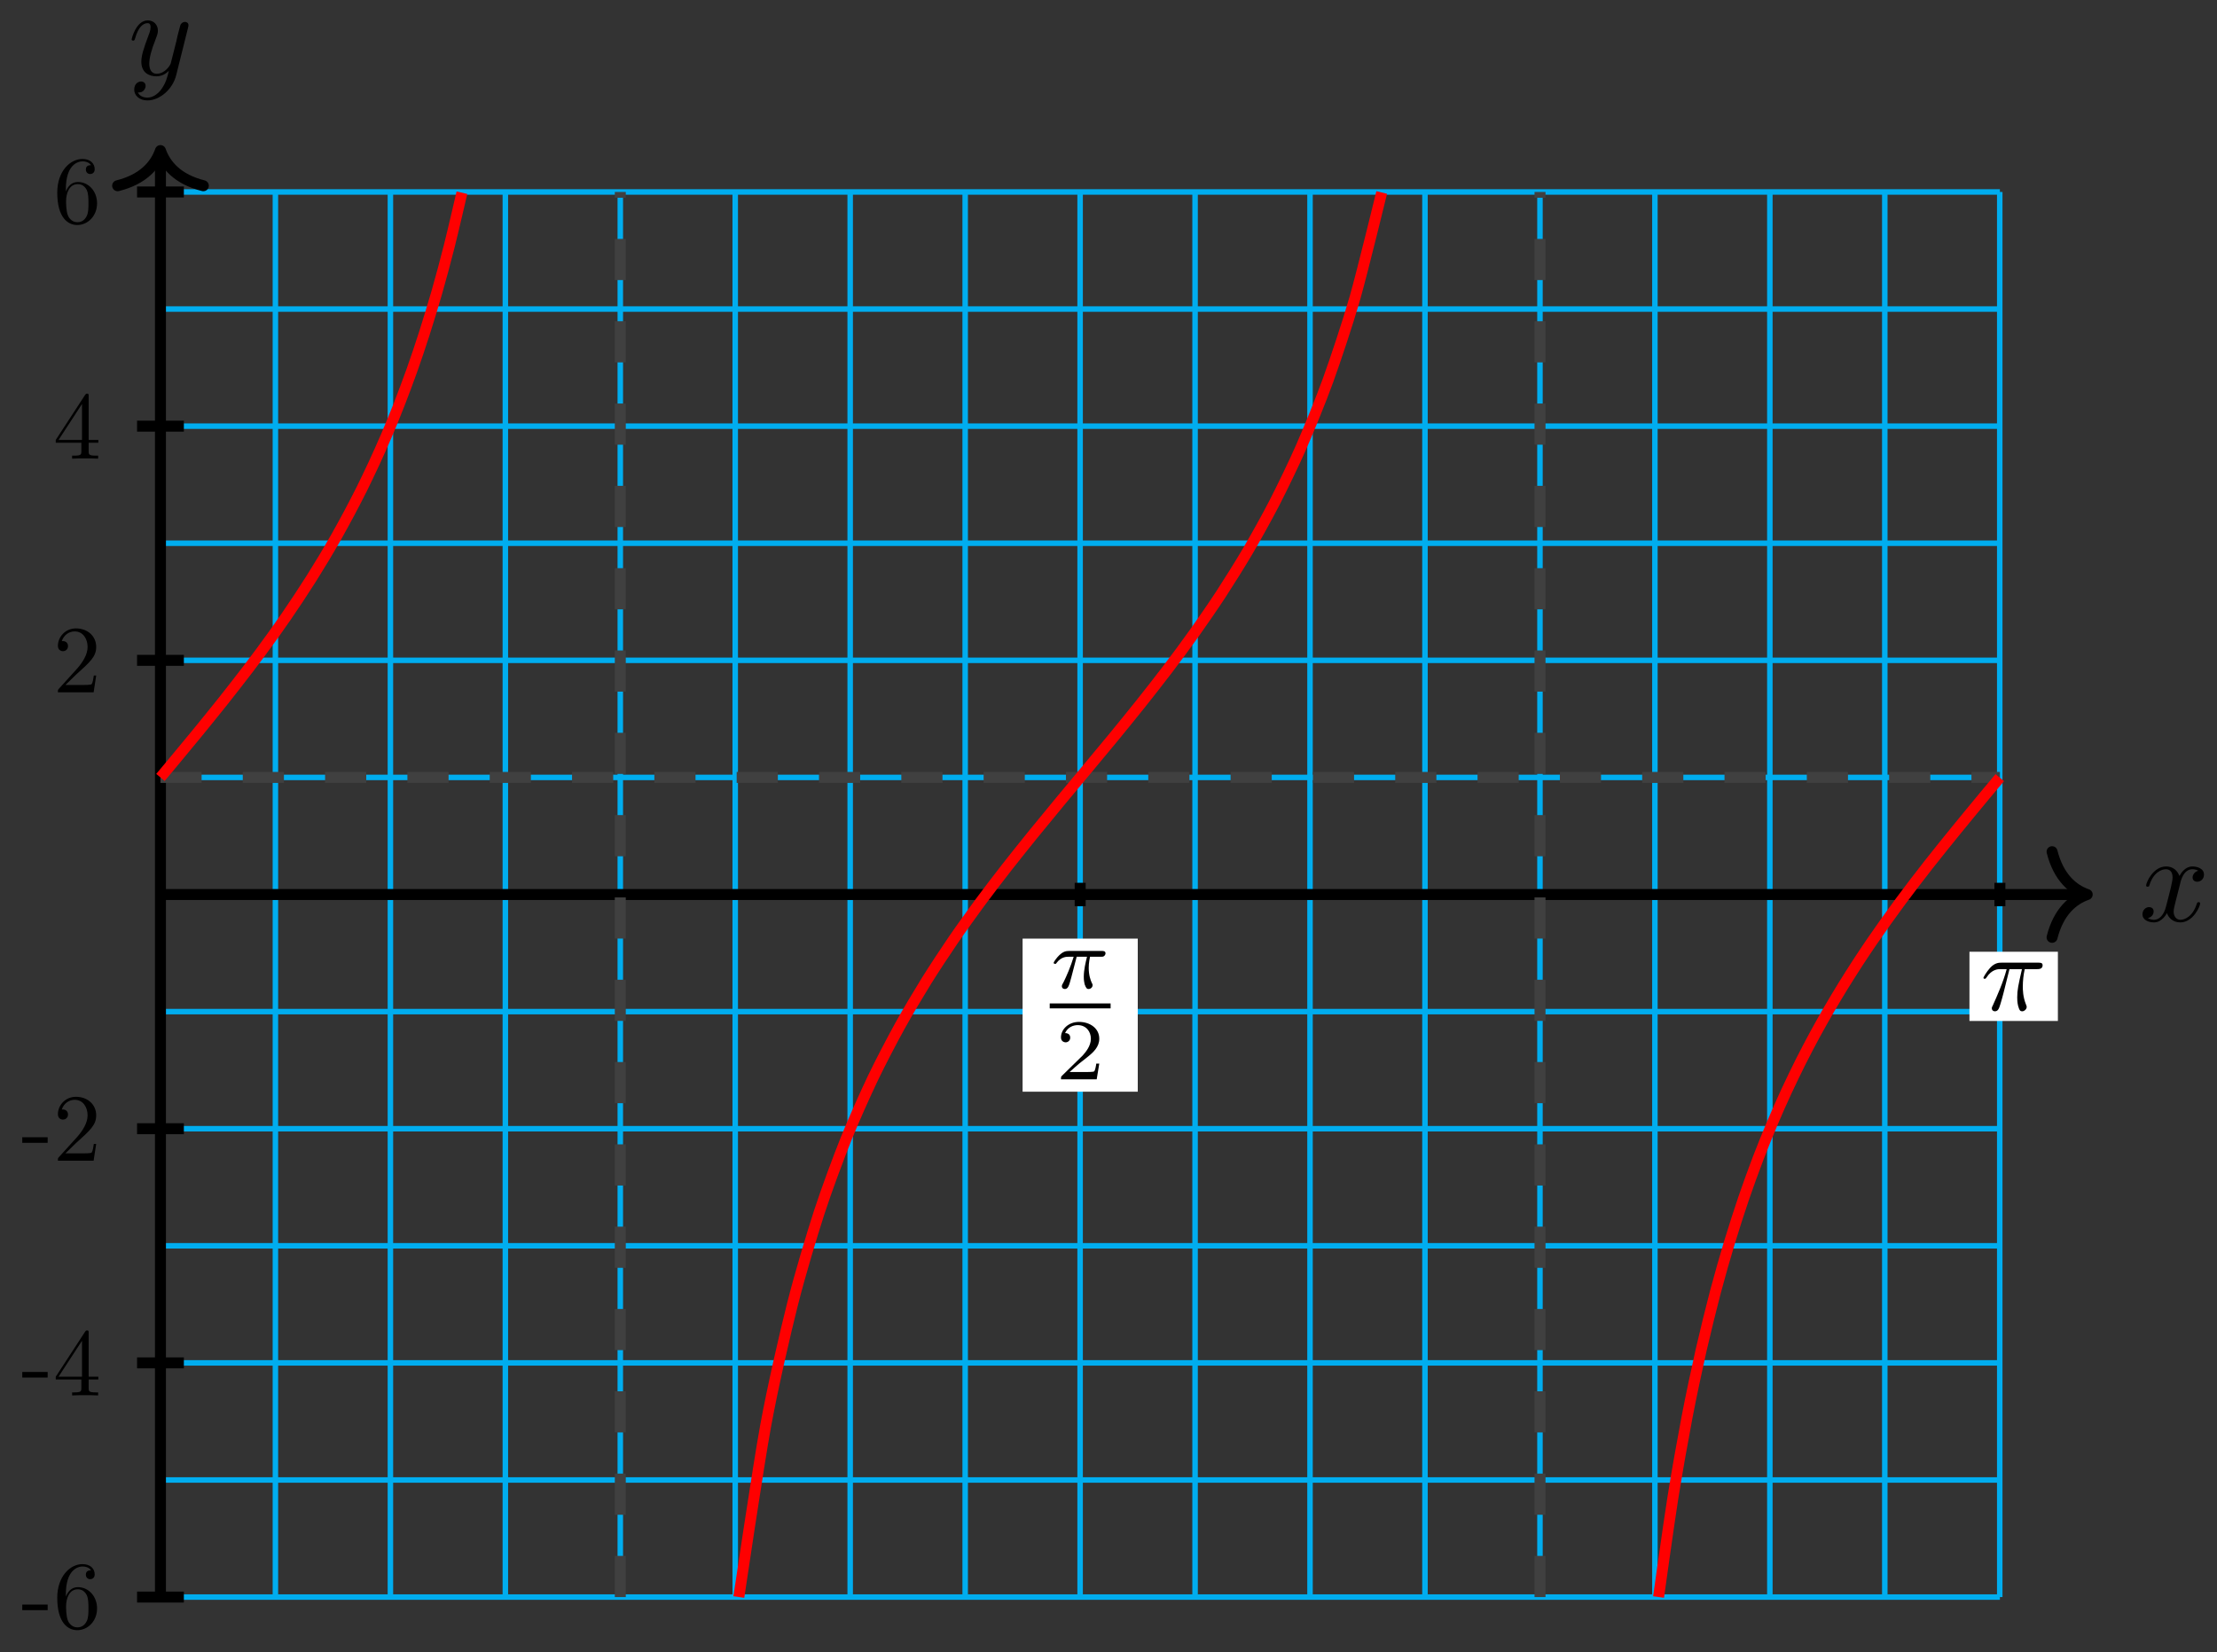 <?xml version="1.0" encoding="UTF-8"?>
<svg xmlns="http://www.w3.org/2000/svg" xmlns:xlink="http://www.w3.org/1999/xlink" width="161pt" height="120pt" viewBox="0 0 161 120" version="1.1">
<rect x="0" y="0" width="161" height="120" fill="#333333" stroke="none"/>
<defs>
<g>
<symbol overflow="visible" id="glyph0-0">
<path style="stroke:none;" d=""/>
</symbol>
<symbol overflow="visible" id="glyph0-1">
<path style="stroke:none;" d="M 3 -2.703 C 3.047 -2.938 3.25 -3.766 3.891 -3.766 C 3.922 -3.766 4.141 -3.766 4.328 -3.656 C 4.078 -3.609 3.906 -3.375 3.906 -3.172 C 3.906 -3.016 4 -2.859 4.25 -2.859 C 4.438 -2.859 4.734 -3.016 4.734 -3.375 C 4.734 -3.844 4.203 -3.969 3.891 -3.969 C 3.375 -3.969 3.062 -3.484 2.953 -3.281 C 2.719 -3.875 2.25 -3.969 1.984 -3.969 C 1.047 -3.969 0.531 -2.812 0.531 -2.578 C 0.531 -2.5 0.625 -2.5 0.641 -2.5 C 0.719 -2.5 0.75 -2.516 0.766 -2.594 C 1.062 -3.547 1.656 -3.766 1.969 -3.766 C 2.141 -3.766 2.453 -3.688 2.453 -3.172 C 2.453 -2.891 2.297 -2.281 1.969 -1.031 C 1.828 -0.469 1.5 -0.094 1.109 -0.094 C 1.062 -0.094 0.859 -0.094 0.656 -0.219 C 0.891 -0.266 1.078 -0.453 1.078 -0.703 C 1.078 -0.938 0.891 -1.016 0.75 -1.016 C 0.484 -1.016 0.266 -0.781 0.266 -0.5 C 0.266 -0.078 0.703 0.094 1.109 0.094 C 1.688 0.094 2.016 -0.531 2.047 -0.578 C 2.156 -0.25 2.469 0.094 3.016 0.094 C 3.938 0.094 4.453 -1.062 4.453 -1.281 C 4.453 -1.375 4.375 -1.375 4.344 -1.375 C 4.266 -1.375 4.25 -1.344 4.219 -1.281 C 3.922 -0.312 3.312 -0.094 3.031 -0.094 C 2.688 -0.094 2.531 -0.391 2.531 -0.688 C 2.531 -0.891 2.594 -1.078 2.688 -1.484 Z M 3 -2.703 "/>
</symbol>
<symbol overflow="visible" id="glyph0-2">
<path style="stroke:none;" d="M 4.359 -3.422 C 4.391 -3.547 4.391 -3.562 4.391 -3.625 C 4.391 -3.781 4.266 -3.859 4.141 -3.859 C 4.047 -3.859 3.906 -3.812 3.828 -3.672 C 3.797 -3.625 3.734 -3.359 3.688 -3.188 C 3.625 -2.953 3.562 -2.719 3.516 -2.469 L 3.109 -0.859 C 3.078 -0.719 2.688 -0.094 2.094 -0.094 C 1.641 -0.094 1.547 -0.5 1.547 -0.828 C 1.547 -1.234 1.688 -1.797 2 -2.578 C 2.141 -2.953 2.172 -3.047 2.172 -3.234 C 2.172 -3.625 1.891 -3.969 1.438 -3.969 C 0.594 -3.969 0.266 -2.656 0.266 -2.578 C 0.266 -2.5 0.344 -2.5 0.375 -2.5 C 0.453 -2.5 0.469 -2.516 0.516 -2.656 C 0.75 -3.5 1.109 -3.766 1.422 -3.766 C 1.484 -3.766 1.641 -3.766 1.641 -3.484 C 1.641 -3.25 1.547 -3.016 1.484 -2.859 C 1.125 -1.906 0.969 -1.391 0.969 -0.969 C 0.969 -0.172 1.531 0.094 2.062 0.094 C 2.406 0.094 2.719 -0.047 2.969 -0.312 C 2.859 0.156 2.75 0.594 2.391 1.078 C 2.156 1.375 1.812 1.641 1.406 1.641 C 1.281 1.641 0.875 1.609 0.719 1.266 C 0.859 1.266 0.984 1.266 1.109 1.156 C 1.188 1.078 1.281 0.953 1.281 0.797 C 1.281 0.516 1.047 0.469 0.953 0.469 C 0.75 0.469 0.453 0.625 0.453 1.062 C 0.453 1.5 0.844 1.844 1.406 1.844 C 2.328 1.844 3.25 1.016 3.5 0.016 Z M 4.359 -3.422 "/>
</symbol>
<symbol overflow="visible" id="glyph1-0">
<path style="stroke:none;" d=""/>
</symbol>
<symbol overflow="visible" id="glyph1-1">
<path style="stroke:none;" d="M 1.922 -1.297 L 1.922 -1.703 L 0.078 -1.703 L 0.078 -1.297 Z M 1.922 -1.297 "/>
</symbol>
<symbol overflow="visible" id="glyph1-2">
<path style="stroke:none;" d="M 3.188 -1.422 C 3.188 -2.312 2.562 -2.969 1.797 -2.969 C 1.312 -2.969 1.062 -2.625 0.922 -2.281 L 0.922 -2.453 C 0.922 -4.219 1.781 -4.469 2.141 -4.469 C 2.312 -4.469 2.594 -4.422 2.75 -4.188 C 2.641 -4.188 2.375 -4.188 2.375 -3.875 C 2.375 -3.656 2.531 -3.547 2.688 -3.547 C 2.797 -3.547 3.016 -3.609 3.016 -3.891 C 3.016 -4.312 2.703 -4.641 2.125 -4.641 C 1.234 -4.641 0.297 -3.75 0.297 -2.203 C 0.297 -0.344 1.094 0.156 1.75 0.156 C 2.516 0.156 3.188 -0.5 3.188 -1.422 Z M 2.562 -1.422 C 2.562 -1.094 2.562 -0.75 2.438 -0.5 C 2.234 -0.078 1.906 -0.047 1.75 -0.047 C 1.312 -0.047 1.094 -0.453 1.062 -0.562 C 0.938 -0.891 0.938 -1.453 0.938 -1.578 C 0.938 -2.125 1.156 -2.812 1.781 -2.812 C 1.891 -2.812 2.219 -2.812 2.438 -2.391 C 2.562 -2.125 2.562 -1.766 2.562 -1.422 Z M 2.562 -1.422 "/>
</symbol>
<symbol overflow="visible" id="glyph1-3">
<path style="stroke:none;" d="M 3.281 -1.156 L 3.281 -1.359 L 2.578 -1.359 L 2.578 -4.531 C 2.578 -4.672 2.578 -4.719 2.469 -4.719 C 2.406 -4.719 2.391 -4.719 2.328 -4.641 L 0.188 -1.359 L 0.188 -1.156 L 2.047 -1.156 L 2.047 -0.547 C 2.047 -0.297 2.031 -0.219 1.516 -0.219 L 1.375 -0.219 L 1.375 0 C 1.656 -0.016 2.016 -0.016 2.312 -0.016 C 2.609 -0.016 2.969 -0.016 3.266 0 L 3.266 -0.219 L 3.109 -0.219 C 2.594 -0.219 2.578 -0.297 2.578 -0.547 L 2.578 -1.156 Z M 2.094 -1.359 L 0.391 -1.359 L 2.094 -3.969 Z M 2.094 -1.359 "/>
</symbol>
<symbol overflow="visible" id="glyph1-4">
<path style="stroke:none;" d="M 3.125 -1.219 L 2.953 -1.219 C 2.922 -1 2.875 -0.703 2.797 -0.594 C 2.75 -0.531 2.297 -0.531 2.141 -0.531 L 0.891 -0.531 L 1.625 -1.25 C 2.703 -2.219 3.125 -2.594 3.125 -3.297 C 3.125 -4.078 2.5 -4.641 1.656 -4.641 C 0.859 -4.641 0.344 -4 0.344 -3.375 C 0.344 -2.984 0.703 -2.984 0.719 -2.984 C 0.844 -2.984 1.078 -3.078 1.078 -3.359 C 1.078 -3.547 0.953 -3.719 0.703 -3.719 C 0.656 -3.719 0.641 -3.719 0.625 -3.719 C 0.781 -4.172 1.156 -4.422 1.562 -4.422 C 2.188 -4.422 2.5 -3.859 2.5 -3.297 C 2.5 -2.734 2.141 -2.188 1.766 -1.75 L 0.422 -0.266 C 0.344 -0.188 0.344 -0.172 0.344 0 L 2.938 0 Z M 3.125 -1.219 "/>
</symbol>
<symbol overflow="visible" id="glyph2-0">
<path style="stroke:none;" d=""/>
</symbol>
<symbol overflow="visible" id="glyph2-1">
<path style="stroke:none;" d="M 1.953 -2.281 L 2.703 -2.281 C 2.609 -1.906 2.469 -1.328 2.469 -0.828 C 2.469 -0.578 2.5 -0.422 2.531 -0.281 C 2.641 0.031 2.719 0.062 2.812 0.062 C 2.969 0.062 3.109 -0.062 3.109 -0.219 C 3.109 -0.266 3.109 -0.297 3.062 -0.359 C 2.953 -0.594 2.828 -0.953 2.828 -1.469 C 2.828 -1.578 2.828 -1.828 2.922 -2.281 L 3.703 -2.281 C 3.812 -2.281 3.875 -2.281 3.938 -2.328 C 4.031 -2.391 4.047 -2.5 4.047 -2.531 C 4.047 -2.703 3.875 -2.703 3.781 -2.703 L 1.406 -2.703 C 1.156 -2.703 0.969 -2.656 0.688 -2.391 C 0.531 -2.25 0.281 -1.906 0.281 -1.844 C 0.281 -1.766 0.359 -1.766 0.391 -1.766 C 0.453 -1.766 0.469 -1.781 0.5 -1.844 C 0.828 -2.281 1.219 -2.281 1.344 -2.281 L 1.734 -2.281 C 1.531 -1.594 1.203 -0.844 1.016 -0.469 C 0.969 -0.391 0.906 -0.25 0.891 -0.234 C 0.891 -0.203 0.875 -0.188 0.875 -0.141 C 0.875 -0.031 0.953 0.062 1.094 0.062 C 1.344 0.062 1.406 -0.219 1.562 -0.781 Z M 1.953 -2.281 "/>
</symbol>
<symbol overflow="visible" id="glyph3-0">
<path style="stroke:none;" d=""/>
</symbol>
<symbol overflow="visible" id="glyph3-1">
<path style="stroke:none;" d="M 3.172 -1.141 L 2.953 -1.141 C 2.938 -1 2.875 -0.641 2.797 -0.578 C 2.75 -0.531 2.266 -0.531 2.172 -0.531 L 1.016 -0.531 C 1.672 -1.125 1.891 -1.297 2.281 -1.594 C 2.734 -1.953 3.172 -2.344 3.172 -2.953 C 3.172 -3.703 2.5 -4.172 1.703 -4.172 C 0.922 -4.172 0.391 -3.625 0.391 -3.047 C 0.391 -2.719 0.672 -2.688 0.734 -2.688 C 0.875 -2.688 1.062 -2.797 1.062 -3.031 C 1.062 -3.141 1.016 -3.359 0.688 -3.359 C 0.891 -3.812 1.312 -3.938 1.609 -3.938 C 2.234 -3.938 2.562 -3.453 2.562 -2.953 C 2.562 -2.406 2.172 -1.969 1.969 -1.734 L 0.453 -0.25 C 0.391 -0.188 0.391 -0.172 0.391 0 L 2.984 0 Z M 3.172 -1.141 "/>
</symbol>
<symbol overflow="visible" id="glyph4-0">
<path style="stroke:none;" d=""/>
</symbol>
<symbol overflow="visible" id="glyph4-1">
<path style="stroke:none;" d="M 2.109 -2.969 L 3.016 -2.969 C 2.75 -1.797 2.672 -1.453 2.672 -0.922 C 2.672 -0.797 2.672 -0.578 2.734 -0.312 C 2.828 0.047 2.906 0.094 3.031 0.094 C 3.188 0.094 3.359 -0.062 3.359 -0.219 C 3.359 -0.266 3.359 -0.281 3.312 -0.391 C 3.078 -0.969 3.078 -1.484 3.078 -1.703 C 3.078 -2.125 3.125 -2.562 3.219 -2.969 L 4.125 -2.969 C 4.234 -2.969 4.516 -2.969 4.516 -3.25 C 4.516 -3.438 4.344 -3.438 4.203 -3.438 L 1.531 -3.438 C 1.359 -3.438 1.047 -3.438 0.703 -3.062 C 0.422 -2.75 0.219 -2.375 0.219 -2.344 C 0.219 -2.328 0.219 -2.266 0.312 -2.266 C 0.375 -2.266 0.391 -2.297 0.438 -2.359 C 0.828 -2.969 1.297 -2.969 1.453 -2.969 L 1.906 -2.969 C 1.656 -2.016 1.219 -1.047 0.891 -0.312 C 0.828 -0.203 0.828 -0.188 0.828 -0.125 C 0.828 0.031 0.953 0.094 1.047 0.094 C 1.297 0.094 1.359 -0.141 1.453 -0.438 C 1.562 -0.797 1.562 -0.812 1.672 -1.219 Z M 2.109 -2.969 "/>
</symbol>
</g>
</defs>
<g id="surface1">
<path style="fill:none;stroke-width:0.399;stroke-linecap:butt;stroke-linejoin:miter;stroke:rgb(0%,67.839%,93.729%);stroke-opacity:1;stroke-miterlimit:10;" d="M -0.001 -51.023 L 133.581 -51.023 M -0.001 -42.519 L 133.581 -42.519 M -0.001 -34.015 L 133.581 -34.015 M -0.001 -25.512 L 133.581 -25.512 M -0.001 -17.008 L 133.581 -17.008 M -0.001 -8.504 L 133.581 -8.504 M -0.001 0 L 133.581 0 M -0.001 8.504 L 133.581 8.504 M -0.001 17.008 L 133.581 17.008 M -0.001 25.512 L 133.581 25.512 M -0.001 34.016 L 133.581 34.016 M -0.001 42.52 L 133.581 42.52 M -0.001 51.024 L 133.581 51.024 M -0.001 -51.023 L -0.001 51.024 M 8.347 -51.023 L 8.347 51.024 M 16.698 -51.023 L 16.698 51.024 M 25.046 -51.023 L 25.046 51.024 M 33.393 -51.023 L 33.393 51.024 M 41.74 -51.023 L 41.74 51.024 M 50.088 -51.023 L 50.088 51.024 M 58.439 -51.023 L 58.439 51.024 M 66.786 -51.023 L 66.786 51.024 M 75.134 -51.023 L 75.134 51.024 M 83.481 -51.023 L 83.481 51.024 M 91.829 -51.023 L 91.829 51.024 M 100.18 -51.023 L 100.18 51.024 M 108.527 -51.023 L 108.527 51.024 M 116.875 -51.023 L 116.875 51.024 M 125.222 -51.023 L 125.222 51.024 M 133.57 -51.023 L 133.57 51.024 " transform="matrix(1,0,0,-1,11.653,64.965)"/>
<path style="fill:none;stroke-width:0.797;stroke-linecap:butt;stroke-linejoin:miter;stroke:rgb(0%,0%,0%);stroke-opacity:1;stroke-miterlimit:10;" d="M -0.001 0 L 139.519 0 " transform="matrix(1,0,0,-1,11.653,64.965)"/>
<path style="fill:none;stroke-width:0.797;stroke-linecap:round;stroke-linejoin:round;stroke:rgb(0%,0%,0%);stroke-opacity:1;stroke-miterlimit:10;" d="M -2.552 3.11 C -2.083 1.246 -1.044 0.363 -0.001 0 C -1.044 -0.363 -2.083 -1.246 -2.552 -3.109 " transform="matrix(1,0,0,-1,151.575,64.965)"/>
<g style="fill:rgb(0%,0%,0%);fill-opacity:1;">
  <use xlink:href="#glyph0-1" x="155.321" y="66.895"/>
</g>
<path style="fill:none;stroke-width:0.797;stroke-linecap:butt;stroke-linejoin:miter;stroke:rgb(0%,0%,0%);stroke-opacity:1;stroke-miterlimit:10;" d="M -0.001 -51.023 L -0.001 53.629 " transform="matrix(1,0,0,-1,11.653,64.965)"/>
<path style="fill:none;stroke-width:0.797;stroke-linecap:round;stroke-linejoin:round;stroke:rgb(0%,0%,0%);stroke-opacity:1;stroke-miterlimit:10;" d="M -2.551 3.11 C -2.086 1.243 -1.047 0.364 -0 0.001 C -1.047 -0.363 -2.086 -1.245 -2.551 -3.113 " transform="matrix(0,-1,-1,0,11.653,10.937)"/>
<g style="fill:rgb(0%,0%,0%);fill-opacity:1;">
  <use xlink:href="#glyph0-2" x="9.294" y="5.449"/>
</g>
<path style="fill:none;stroke-width:0.797;stroke-linecap:butt;stroke-linejoin:miter;stroke:rgb(0%,0%,0%);stroke-opacity:1;stroke-miterlimit:10;" d="M 1.699 -51.023 L -1.7 -51.023 " transform="matrix(1,0,0,-1,11.653,64.965)"/>
<g style="fill:rgb(0%,0%,0%);fill-opacity:1;">
  <use xlink:href="#glyph1-1" x="1.539" y="118.236"/>
  <use xlink:href="#glyph1-2" x="3.861" y="118.236"/>
</g>
<path style="fill:none;stroke-width:0.797;stroke-linecap:butt;stroke-linejoin:miter;stroke:rgb(0%,0%,0%);stroke-opacity:1;stroke-miterlimit:10;" d="M 1.699 -34.015 L -1.7 -34.015 " transform="matrix(1,0,0,-1,11.653,64.965)"/>
<g style="fill:rgb(0%,0%,0%);fill-opacity:1;">
  <use xlink:href="#glyph1-1" x="1.539" y="101.343"/>
  <use xlink:href="#glyph1-3" x="3.861" y="101.343"/>
</g>
<path style="fill:none;stroke-width:0.797;stroke-linecap:butt;stroke-linejoin:miter;stroke:rgb(0%,0%,0%);stroke-opacity:1;stroke-miterlimit:10;" d="M 1.699 -17.008 L -1.7 -17.008 " transform="matrix(1,0,0,-1,11.653,64.965)"/>
<g style="fill:rgb(0%,0%,0%);fill-opacity:1;">
  <use xlink:href="#glyph1-1" x="1.539" y="84.296"/>
  <use xlink:href="#glyph1-4" x="3.861" y="84.296"/>
</g>
<path style="fill:none;stroke-width:0.797;stroke-linecap:butt;stroke-linejoin:miter;stroke:rgb(0%,0%,0%);stroke-opacity:1;stroke-miterlimit:10;" d="M 1.699 17.008 L -1.7 17.008 " transform="matrix(1,0,0,-1,11.653,64.965)"/>
<g style="fill:rgb(0%,0%,0%);fill-opacity:1;">
  <use xlink:href="#glyph1-4" x="3.861" y="50.279"/>
</g>
<path style="fill:none;stroke-width:0.797;stroke-linecap:butt;stroke-linejoin:miter;stroke:rgb(0%,0%,0%);stroke-opacity:1;stroke-miterlimit:10;" d="M 1.699 34.016 L -1.7 34.016 " transform="matrix(1,0,0,-1,11.653,64.965)"/>
<g style="fill:rgb(0%,0%,0%);fill-opacity:1;">
  <use xlink:href="#glyph1-3" x="3.861" y="33.309"/>
</g>
<path style="fill:none;stroke-width:0.797;stroke-linecap:butt;stroke-linejoin:miter;stroke:rgb(0%,0%,0%);stroke-opacity:1;stroke-miterlimit:10;" d="M 1.699 51.024 L -1.7 51.024 " transform="matrix(1,0,0,-1,11.653,64.965)"/>
<g style="fill:rgb(0%,0%,0%);fill-opacity:1;">
  <use xlink:href="#glyph1-2" x="3.861" y="16.186"/>
</g>
<path style="fill:none;stroke-width:0.797;stroke-linecap:butt;stroke-linejoin:miter;stroke:rgb(0%,0%,0%);stroke-opacity:1;stroke-miterlimit:10;" d="M 66.79 0.852 L 66.79 -0.851 " transform="matrix(1,0,0,-1,11.653,64.965)"/>
<path style=" stroke:none;fill-rule:nonzero;fill:rgb(100%,100%,100%);fill-opacity:1;" d="M 82.625 68.168 L 74.262 68.168 L 74.262 79.285 L 82.625 79.285 Z M 82.625 68.168 "/>
<g style="fill:rgb(0%,0%,0%);fill-opacity:1;">
  <use xlink:href="#glyph2-1" x="76.236" y="71.766"/>
</g>
<path style="fill:none;stroke-width:0.399;stroke-linecap:butt;stroke-linejoin:miter;stroke:rgb(0%,0%,0%);stroke-opacity:1;stroke-miterlimit:10;" d="M 99.846 -49.475 L 104.759 -49.475 " transform="matrix(0.9,0,0,-0.9,-13.63,28.527)"/>
<g style="fill:rgb(0%,0%,0%);fill-opacity:1;">
  <use xlink:href="#glyph3-1" x="76.658" y="78.388"/>
</g>
<path style="fill:none;stroke-width:0.797;stroke-linecap:butt;stroke-linejoin:miter;stroke:rgb(0%,0%,0%);stroke-opacity:1;stroke-miterlimit:10;" d="M 133.581 0.852 L 133.581 -0.851 " transform="matrix(1,0,0,-1,11.653,64.965)"/>
<path style=" stroke:none;fill-rule:nonzero;fill:rgb(100%,100%,100%);fill-opacity:1;" d="M 149.445 69.121 L 143.023 69.121 L 143.023 74.148 L 149.445 74.148 Z M 149.445 69.121 "/>
<g style="fill:rgb(0%,0%,0%);fill-opacity:1;">
  <use xlink:href="#glyph4-1" x="143.82" y="73.352"/>
</g>
<path style="fill:none;stroke-width:0.797;stroke-linecap:butt;stroke-linejoin:miter;stroke:rgb(25%,25%,25%);stroke-opacity:1;stroke-dasharray:2.989,2.989;stroke-miterlimit:10;" d="M 33.393 -51.023 L 33.393 51.024 " transform="matrix(1,0,0,-1,11.653,64.965)"/>
<path style="fill:none;stroke-width:0.797;stroke-linecap:butt;stroke-linejoin:miter;stroke:rgb(25%,25%,25%);stroke-opacity:1;stroke-dasharray:2.989,2.989;stroke-miterlimit:10;" d="M 100.184 -51.023 L 100.184 51.024 " transform="matrix(1,0,0,-1,11.653,64.965)"/>
<path style="fill:none;stroke-width:0.797;stroke-linecap:butt;stroke-linejoin:miter;stroke:rgb(25%,25%,25%);stroke-opacity:1;stroke-dasharray:2.989,2.989;stroke-miterlimit:10;" d="M -0.001 8.504 L 133.581 8.504 " transform="matrix(1,0,0,-1,11.653,64.965)"/>
<path style="fill:none;stroke-width:0.797;stroke-linecap:butt;stroke-linejoin:miter;stroke:rgb(100%,0%,0%);stroke-opacity:1;stroke-miterlimit:10;" d="M -0.001 8.504 C -0.001 8.504 0.66 9.293 0.913 9.598 C 1.163 9.902 1.57 10.391 1.824 10.699 C 2.077 11.004 2.484 11.496 2.738 11.805 C 2.991 12.113 3.394 12.613 3.648 12.926 C 3.902 13.238 4.308 13.742 4.562 14.063 C 4.816 14.379 5.222 14.895 5.472 15.223 C 5.726 15.547 6.132 16.074 6.386 16.406 C 6.64 16.738 7.046 17.277 7.296 17.621 C 7.55 17.965 7.956 18.524 8.21 18.875 C 8.464 19.231 8.87 19.809 9.124 20.176 C 9.374 20.543 9.78 21.145 10.034 21.527 C 10.288 21.91 10.694 22.539 10.948 22.938 C 11.198 23.34 11.605 23.996 11.858 24.418 C 12.112 24.844 12.519 25.535 12.772 25.985 C 13.022 26.43 13.429 27.168 13.683 27.645 C 13.936 28.117 14.343 28.902 14.597 29.41 C 14.851 29.922 15.253 30.762 15.507 31.309 C 15.761 31.856 16.167 32.766 16.421 33.36 C 16.675 33.953 17.081 34.938 17.331 35.586 C 17.585 36.235 17.991 37.317 18.245 38.028 C 18.499 38.742 18.905 39.934 19.155 40.727 C 19.409 41.52 19.815 42.844 20.069 43.731 C 20.323 44.617 20.729 46.113 20.979 47.117 C 21.233 48.121 21.893 50.969 21.893 50.969 " transform="matrix(1,0,0,-1,11.653,64.965)"/>
<path style="fill:none;stroke-width:0.797;stroke-linecap:butt;stroke-linejoin:miter;stroke:rgb(100%,0%,0%);stroke-opacity:1;stroke-miterlimit:10;" d="M 42.002 -51.019 C 42.002 -51.019 43.408 -41.539 43.947 -38.594 C 44.49 -35.644 45.353 -31.926 45.893 -29.777 C 46.435 -27.625 47.299 -24.75 47.838 -23.086 C 48.381 -21.418 49.244 -19.109 49.783 -17.762 C 50.322 -16.41 51.189 -14.488 51.728 -13.355 C 52.267 -12.223 53.135 -10.57 53.674 -9.59 C 54.213 -8.609 55.08 -7.156 55.619 -6.285 C 56.158 -5.418 57.025 -4.105 57.564 -3.316 C 58.103 -2.527 58.97 -1.324 59.509 -0.59 C 60.048 0.145 60.916 1.274 61.455 1.965 C 61.994 2.656 62.861 3.735 63.4 4.402 C 63.939 5.067 64.806 6.117 65.345 6.77 C 65.884 7.422 66.751 8.453 67.29 9.106 C 67.829 9.754 68.697 10.793 69.236 11.449 C 69.775 12.11 70.642 13.168 71.181 13.848 C 71.72 14.527 72.587 15.629 73.126 16.34 C 73.665 17.051 74.532 18.215 75.071 18.977 C 75.61 19.735 76.478 20.988 77.017 21.817 C 77.556 22.645 78.423 24.024 78.962 24.945 C 79.501 25.867 80.368 27.414 80.907 28.465 C 81.446 29.52 82.313 31.297 82.852 32.531 C 83.391 33.77 84.259 35.871 84.798 37.367 C 85.337 38.867 86.2 41.438 86.743 43.324 C 87.282 45.215 88.688 50.985 88.688 50.985 " transform="matrix(1,0,0,-1,11.653,64.965)"/>
<path style="fill:none;stroke-width:0.797;stroke-linecap:butt;stroke-linejoin:miter;stroke:rgb(100%,0%,0%);stroke-opacity:1;stroke-miterlimit:10;" d="M 108.793 -51.019 C 108.793 -51.019 109.539 -45.656 109.828 -43.844 C 110.113 -42.031 110.574 -39.465 110.859 -37.969 C 111.144 -36.472 111.605 -34.32 111.891 -33.055 C 112.18 -31.793 112.637 -29.945 112.922 -28.859 C 113.211 -27.769 113.668 -26.168 113.957 -25.219 C 114.242 -24.269 114.703 -22.855 114.988 -22.015 C 115.273 -21.176 115.734 -19.918 116.019 -19.168 C 116.308 -18.418 116.765 -17.285 117.054 -16.605 C 117.34 -15.926 117.797 -14.894 118.086 -14.277 C 118.371 -13.656 118.832 -12.711 119.117 -12.14 C 119.402 -11.57 119.863 -10.695 120.148 -10.168 C 120.437 -9.637 120.894 -8.824 121.183 -8.328 C 121.468 -7.836 121.929 -7.07 122.214 -6.605 C 122.5 -6.14 122.961 -5.418 123.246 -4.976 C 123.531 -4.535 123.992 -3.851 124.277 -3.43 C 124.566 -3.012 125.023 -2.355 125.312 -1.953 C 125.597 -1.551 126.058 -0.922 126.343 -0.531 C 126.628 -0.144 127.089 0.465 127.374 0.84 C 127.66 1.215 128.121 1.805 128.406 2.172 C 128.695 2.535 129.152 3.113 129.441 3.473 C 129.726 3.828 130.187 4.395 130.472 4.746 C 130.757 5.098 131.218 5.656 131.503 6.004 C 131.792 6.352 132.249 6.906 132.534 7.25 C 132.824 7.594 133.57 8.488 133.57 8.488 " transform="matrix(1,0,0,-1,11.653,64.965)"/>
</g>
</svg>
